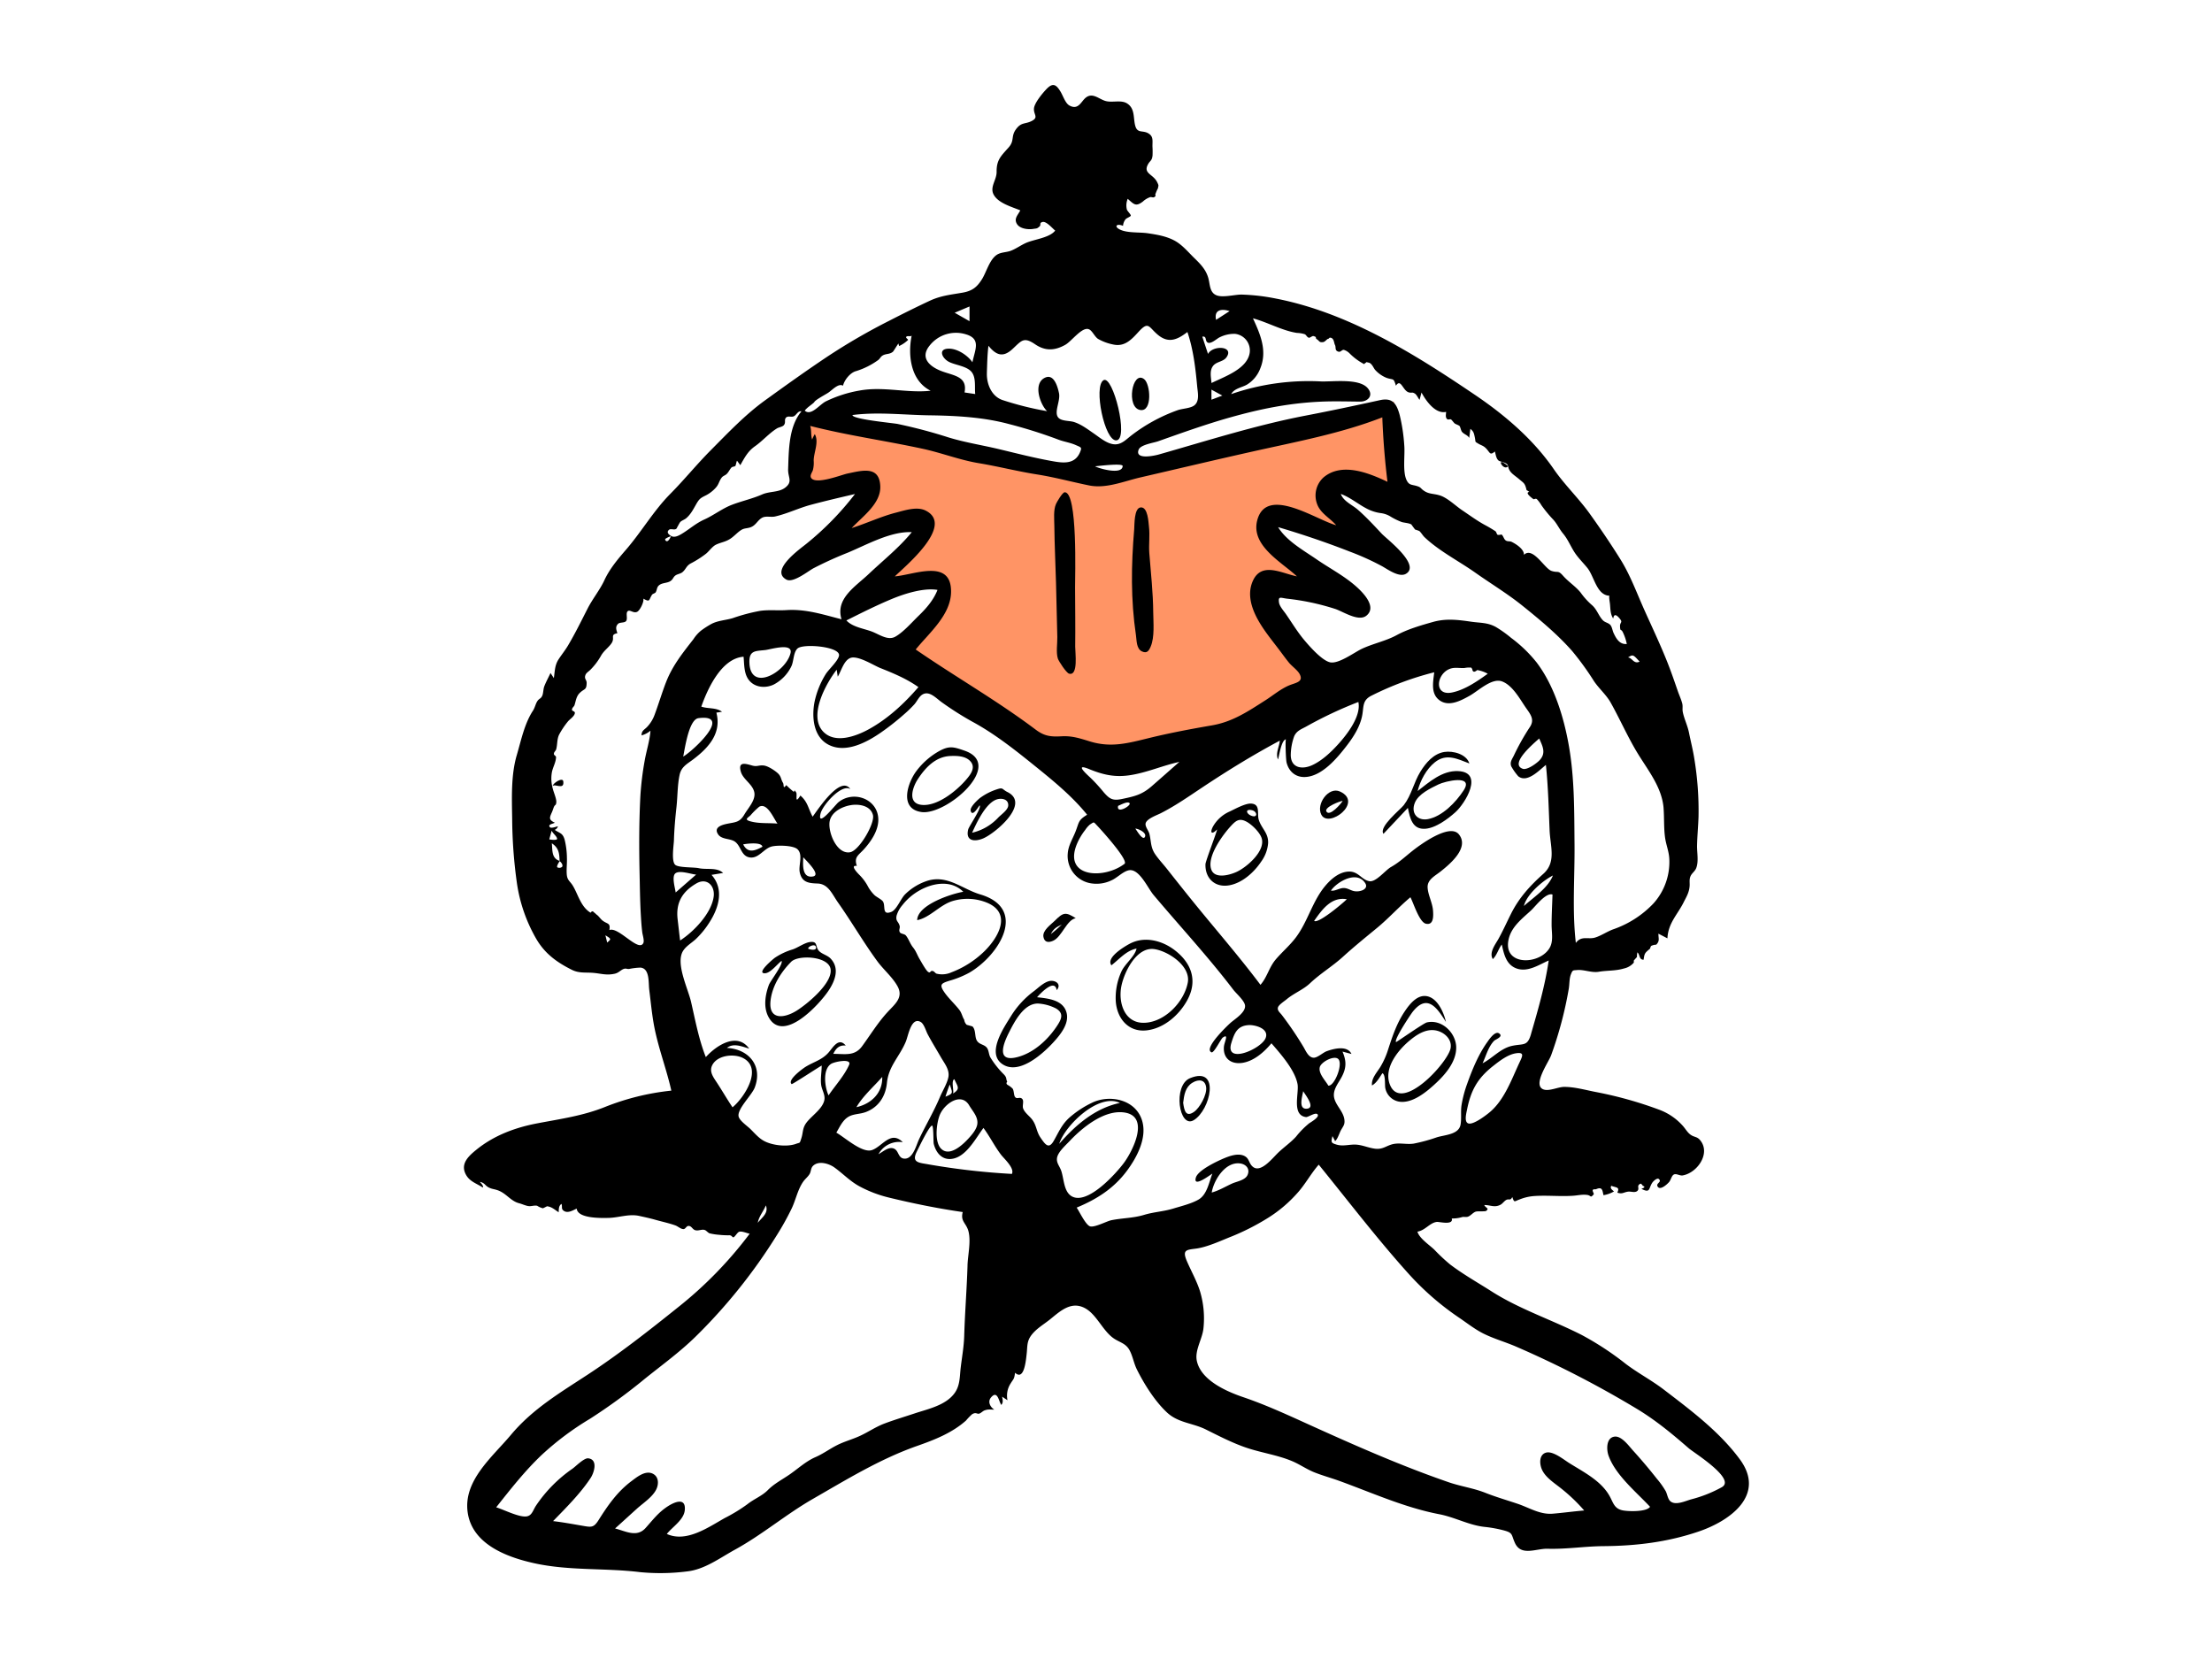 <svg xmlns="http://www.w3.org/2000/svg" width="912" height="684" viewBox="0 0 912 684">
    <rect x="0" y="0" width="912" height="684" fill="#808080" stroke="none"/>
    <defs>
        <style>
            .prefix__cls-3{fill-rule:evenodd}
        </style>
    </defs>
    <g id="prefix__react-group-59" transform="translate(-.345 -.244)">
        <g id="prefix__react-group-60" transform="translate(-.007 .244)">
            <path id="prefix__react-rect-62" d="M0 0H912V684H0z" transform="translate(.353)" style="fill:#fff"/>
            <path id="prefix__react-path-63" d="M371.887 193.55L370 224.383c4.045-1.165 29.779-8.737 28.19-1.06-1.14 5.506-8.376 11.463-12.062 15.3q-5.089 5.295-10.468 10.3 9.876-3.78 19.91-7.14c5.06-1.689 10.157-3.339 15.341-4.605 1.924-.471 7.121-2.39 8.939-1.081 4.777 3.438-21.144 28.762-24.7 32.332a165.892 165.892 0 0 1 15.391-6.276c3.775-1.314 15.438-6.336 18.779-2.048 3.576 4.588-5.283 15.125-7.74 18.466a170.155 170.155 0 0 1-11.338 13.77c16.636 14.943 36.186 28.242 56.991 36.508 15.255 6.061 30.24 7.6 46.337 4.278 16.537-3.418 32.4-9.972 47.473-17.465a270.823 270.823 0 0 0 25.915-14.513q-5.147-6.262-10-12.761c-4.62-6.177-10.3-12.926-12.933-20.279-2.578-7.2 7.094-5.792 11.734-5.4a155.454 155.454 0 0 1 20 3.2q-6.983-4.857-13.706-10.083c-5.838-4.531-13.625-9.655-17.446-16.173-3.36-5.732 4.015-4.285 7.425-3.533 8.13 1.791 16.041 4.843 23.8 7.82q8.518 3.27 16.912 6.868-5.2-4.524-10.044-9.453c-4.332-4.4-10.173-9.783-12.115-15.847-3.955-12.351 22.648-3.034 27.191-1.128l-2.516-38.384-105.674 28.125c-3.806 1.013-8.571 3.219-12.541 3.337-3.6.107-7.939-1.512-11.446-2.181L421.854 203.1l-49.967-9.547" transform="translate(-40.212 -20.477)" style="fill-rule:evenodd;fill:#ff9465"/>
            <g id="prefix__react-group-61" transform="translate(191.637 35.058)">
                <path id="prefix__react-path-64" d="M518.643 578.089a53.483 53.483 0 0 1-12.482 4.983c-2.481.663-6.581 2.708-8.761.834-1.047-.9-1.286-2.945-1.9-4.129a34.259 34.259 0 0 0-3.668-5.154c-3.154-4.017-6.436-7.893-9.871-11.673-1.627-1.791-4.6-5.972-7.467-5.7-3.574.343-3.488 5.29-2.592 7.818 2.852 8.046 11.484 15.061 17.123 21.123-1.434 2.206-9.308 1.943-11.494 1.427-3.338-.788-3.676-3.165-5.2-5.884-3.563-6.354-10.792-9.909-16.735-13.645-2.167-1.363-6.771-5.139-9.595-4.189-2.676.9-2.56 4.318-1.708 6.551 1.287 3.373 4.95 5.713 7.658 7.845a71.321 71.321 0 0 1 9.923 9.414c-4.338.354-8.66.965-12.987 1.322-5.233.432-9.594-2.44-14.411-4.067-4.476-1.513-8.936-2.791-13.338-4.534-4.941-1.957-10.118-2.638-15.1-4.355-19.563-6.738-38.731-15.212-57.583-23.754-8.983-4.071-17.781-8.144-27.141-11.329-6.821-2.322-17.54-6.95-19.171-15.075-.861-4.293 2.276-8.91 2.738-13.2a38.741 38.741 0 0 0-1.422-15.44c-1.355-4.265-3.6-8.215-5.37-12.31-2.061-4.773-.216-4.7 3.789-5.238 4.793-.65 10.387-3.348 14.893-5.106a97.573 97.573 0 0 0 15.089-7.765 55.154 55.154 0 0 0 11.464-9.707c3.482-3.748 5.736-8.188 9.1-12.027 12.424 15.279 24.233 30.791 37.434 45.41a113.626 113.626 0 0 0 20.684 17.853c3.206 2.192 6.387 4.694 9.88 6.426 4.368 2.168 9.251 3.513 13.741 5.492a419.976 419.976 0 0 1 49.7 25.664c7.77 4.734 14.29 10.162 21.131 16.1 2.13 1.849 19.573 12.624 13.649 16.014M316.7 452.915c-2.782 1.261-5.434 2.9-8.4 3.706.841-5.119 5.619-12.842 11.744-11.992 2.341.324 4.106 2.142 3.077 4.647-.935 2.277-4.438 2.743-6.419 3.639M123.067 314.057c-3.154 1.741-6.093 2.756-7.942-.982 1.37-.275 7.592-1.1 7.942.982m-5.251-10.566c-2.437-.739-.488-1.516.351-2.408a30.043 30.043 0 0 1 3.573-3.531c3.343-1.771 5.927 4.818 7.525 6.957-3.784-.336-7.765.1-11.45-1.018m26.059 22.815c-4.619.783-4.107-5-3.969-7.925.975 1.189 7.571 7.315 3.969 7.925m15.309-9.983c-5.632.95-9.353-8.78-8.344-13.036.888-3.749 5.253-5.843 8.728-6.4 3.368-.536 8.057.2 9.057 4.079.884 3.433-5.687 14.719-9.441 15.353M292.5 463.212c-4.047 1.244-8.013 1.4-12.081 2.621-4.616 1.386-8.887 1.263-13.512 2.205-1.882.382-6.957 3.124-8.792 2.512-1.818-.607-4.449-6.248-5.494-7.716 8.183-3.4 15.163-7.793 20.556-14.959 4.289-5.7 8.888-14.237 6.19-21.593-3.043-8.293-13.532-10.093-20.525-6.629a40.336 40.336 0 0 0-9.315 6.171c-3.119 2.854-4.345 5.97-6.366 9.489-2.044 3.561-3.477 1.58-5.519-1.443-1.745-2.584-1.517-5.193-3.7-7.743-1.112-1.3-2.835-2.556-3.415-4.236-.368-1.065.407-2.954-.291-3.793-.982-1.178-2.176.207-3-.846-.6-.764-.4-2.506-1.019-3.462a8.576 8.576 0 0 0-1.788-1.393q-1.2-.592-.438-1.481c-.635-1.175-.023-1.572-1.383-3a36.682 36.682 0 0 1-5.561-7c-.69-1.2-.621-2.99-1.478-4.032-1.175-1.431-3.134-1.216-4.144-2.987-.9-1.578-.3-4.339-1.783-5.771q-1.174-.335-2.35-.66a3.386 3.386 0 0 1-1.031-2.085c-.825-1.27-.988-2.761-2.03-4.1-1.993-2.565-4.673-4.935-6.433-7.64-1.85-2.843-.869-3.322 2.345-4.339a38.963 38.963 0 0 0 8.232-3.335c12.422-7.229 24.2-26.406 4.482-32.264-7.317-2.174-13.328-8.02-21.442-5.722a23.316 23.316 0 0 0-9.477 5.634c-1.813 1.74-3.492 6.394-5.718 7.286-4 1.6-2.31-2.4-3.446-4.241-.542-.878-2.726-1.89-3.535-2.689a15.674 15.674 0 0 1-2.527-3.278 19.941 19.941 0 0 0-3.737-5.1c-.665-.661-3.987-4.077-.991-3.631-1.213-3.7.557-4.253 3-6.955 2.874-3.172 5.841-7.58 5.858-12.026.033-8.534-10.08-12.358-16.431-7.292-1.292 1.031-8.936 10.982-7.372 4.636.843-3.422 8.651-12.357 12.271-10.045-4.057-5.912-13.375 8.443-15.55 11.38-1.852-3.41-1.983-6.077-5.048-8.717-2.494 4-1.177-.371-1.727-1.261-1.188-1.919-.536.276-1.18-.406a30.44 30.44 0 0 1-2.919-2.644c-1.462 1.984-.878-.151-1.326-.892-1.048-1.733-.642-2.737-2.438-4.244-1.307-1.1-3.881-2.8-5.639-2.953-2.028-.18-2.59.6-4.655.022-2.628-.731-5.936-1.853-4.664 2.543.924 3.195 4.679 5.01 5.5 8.274.828 3.285-2.42 6.6-4 9.29-2.024 3.456-3.679 3.173-7.346 3.952-2.343.5-5.471 1.564-3.461 4.406 1.435 2.031 4.8 1.6 6.693 2.807 2.656 1.687 2.619 5.846 6.01 6.569 3.734.8 5.874-3.361 9.023-4.365 2.239-.714 9.175-.634 10.937 1.047 2.4 2.291.327 6.667.931 9.513.9 4.22 3.754 4.477 7.364 4.613 4.445.166 6.008 4.434 8.4 7.819 5.6 7.93 10.466 16.383 16.2 24.207 2.539 3.464 6.253 6.546 8.332 10.306 2.567 4.643-1 7.321-4.072 10.654-4.019 4.355-7.019 9.311-10.5 14.071-3.1 4.23-6.947 3.177-11.9 3.177 1.1-2.274 2.43-3.692 5.144-3.416-2.838-3.465-5.107.5-6.948 2.694-2.663 3.175-6.134 3.941-9.555 6.029-1.211.738-7.8 5.526-5.8 7.161.228.185 11.139-6.992 12.382-7.651 0 2.65-.579 5.4-.208 8.038.272 1.932 1.631 3.948 1.341 5.957-.549 3.792-5.449 6.779-7.553 9.734-1.584 2.224-1.2 3.978-2.007 6.365-.735 2.178-.349 1.519-2.181 2.192-3.73 1.37-10.007.631-13.384-1.317-2.1-1.209-3.7-3.12-5.407-4.8-1.283-1.27-4.509-3.438-4.865-5.215-.612-3.059 5.461-8.742 6.663-11.9 3.394-8.9-2.427-15.825-11.484-16.331 2.791-2.154 6.252-.531 9.194.291-5.03-6.97-13.621-1.235-17.888 3.5-2.915-7.369-4.321-15.143-6.1-22.829-1.213-5.232-5.831-14.573-3.772-19.961 1-2.6 3.807-4.057 5.751-5.863a35.833 35.833 0 0 0 5.716-7.047c3.806-5.985 6-13.539.764-19.436l4.777-.785c-2.59-2.433-6.675-1.248-10.035-1.969-2.132-.458-8.268-.161-9.691-1.368-1.712-1.451-.615-8.127-.553-10.1.141-4.617.527-9.057 1.037-13.646.483-4.336.386-9.02 1.282-13.28.727-3.457 3.051-4.51 5.734-6.547 6.41-4.871 11.634-10.8 9.445-19.189l2.327-.37c-2.508-1.814-5.754-1.154-8.543-2.113 2.562-7.211 8.228-19.887 17.428-20.569.317 3.223.1 7.057 2.275 9.726 2.476 3.037 6.822 3.344 10.176 1.737a16.63 16.63 0 0 0 7.3-7.608c.949-2.068.777-5.566 2.443-7.205 2.234-2.2 17.637-.873 17.165 2.839-.278 2.182-4.4 5.85-5.548 7.784a35.528 35.528 0 0 0-4.567 11.433c-1.174 6.173-.494 14.322 5.774 17.567 7.129 3.692 15.818-1 21.665-5.057a102.651 102.651 0 0 0 9.253-7.265 49.518 49.518 0 0 0 4.509-4.35c1.016-1.153 1.829-3.012 3.08-3.875 2.956-2.04 5.854 1.421 8.356 3.169a129.648 129.648 0 0 0 12.5 7.92c8.876 4.808 16.992 11.177 24.839 17.5 7.894 6.362 16.033 12.905 22.427 20.83-3.873 2.382-3.182 3-4.905 7.251-1.223 3.016-2.907 5.583-3.1 8.934a11.431 11.431 0 0 0 9.011 11.991 14.194 14.194 0 0 0 9.073-1.146c2.268-1 4.53-3.466 6.9-4.078 4.406-1.137 7.933 7.188 10.4 10.12 10.97 13.023 22.566 25.531 32.9 39.086 1.144 1.5 4.542 4.434 4.818 6.422.4 2.855-4.094 5.574-5.956 7.211-.978.859-11.35 10.615-7.867 12.165.992.442 3.9-5.544 4.625-6.056 2.72-1.916.663 1.84.5 3.739-.405 4.72 2.837 7.292 7.394 6.694 4.864-.638 9.193-4.478 12.2-8.1 3.771 4.368 9.667 10.971 10.757 16.807.7 3.728-2.529 12.852 3.493 13.612.919.116 4.245-2.352 4.865-.951.517 1.17-3.078 3.169-3.6 3.556a35.331 35.331 0 0 0-5.343 5.43c-2.1 2.352-4.97 4.333-7.333 6.587-2.49 2.374-7.413 8.822-10.7 5.707-1.651-1.565-1.217-3.612-3.861-4.531-2.408-.836-5.459.224-7.7 1.152-2.519 1.044-10.817 4.855-11.737 7.994-1.27 4.327 5.588-.875 6.807-1.636-1.39 3.53-2.159 8.64-5.7 10.7-2.942 1.711-7.174 2.717-10.4 3.709m-47.033-26.7c2.355-7.568 16.241-21.063 25.018-16.842-10.229 2.143-18.346 9.144-25.018 16.842m5.193 21.673c-3.423-1.907-3.238-7.448-4.433-10.689-.686-1.86-2.057-3.219-1.654-5.282.472-2.419 3.558-5.109 5.2-6.854 5.17-5.493 14.268-13 22.589-11.739 10.592 1.6 3.411 15.823-.2 20.719-3.074 4.175-14.918 17.518-21.507 13.846m-24.709-9.256a292.978 292.978 0 0 1-34.167-3.891c-4.006-.746-7.362-.635-5.07-5.241.757-1.52 5.32-11.046 6.35-10.773.611.162.471 6.71.651 7.46.809 3.371 3.08 6.512 6.909 6.3 6.265-.349 10.3-8.449 13.6-12.8 2.642 3.553 4.555 7.5 7.212 10.994 1.27 1.67 5.69 5.555 4.515 7.951M158.8 403.97c-1.921 4.41-5.786 8.6-8.474 12.6-1.52-3.217-2.589-10.6 1.016-12.98 1.364-.9 8.673-2.406 7.458.382m39.723 13.128c.528-1.7 1.114-3.382 1.768-5.035 1.121 3.527 1.694 3.632-1.768 5.035m9.8 3.612c1.39 2.356 3.708 4.674 3.344 7.633-.276 2.242-2.3 4.54-3.75 6.1-2.4 2.585-7.7 7.547-11.173 4.114-2.9-2.868-1.89-10.752-.541-13.978 1.926-4.61 8.806-9.487 12.121-3.873m-6.8-4.829c.8-.317-.877-5.46.677-5.973 1.355 3.09 2.632 3.926-.677 5.973m-21.887-69.221c-.516-1.9-1.7-1.818-1.273-4.164a11.809 11.809 0 0 1 2.427-4.4 23.217 23.217 0 0 1 6.914-5.948c5.559-3.2 13.192-4.528 18.169.481-4.653.734-18.916 5.327-19.006 11.691 5.174-1 9.242-6.194 14.432-7.831a21.26 21.26 0 0 1 13.116.17c11.6 3.885 6.776 13.91.23 20.421A39.656 39.656 0 0 1 201 365.826a9.412 9.412 0 0 1-6.121.56c-.434-.087-.941-.892-1.461-1.064-1.293-.429-.918 1.023-1.983.37-.929-.568-2.912-4.236-3.544-5.286-1.006-1.671-1.475-3.3-2.71-4.822s-1.838-3.573-2.982-4.954c-.549-.665-2.054-.638-2.458-1.287-.606-.974.166-1.684-.106-2.681m-17.813 74.763c2.636-4.58 7.146-8.469 10.635-12.472.215 6.58-4.5 11.085-10.635 12.472m3.562 2.116c5.444-1.915 8.444-6.5 9-12.055.7-7.039 5.124-10.732 7.785-17.056 1.02-2.423 2.209-10.4 6.164-8.115 1.357.783 2.161 3.727 2.868 5.057 1.71 3.218 3.655 6.337 5.469 9.5 1.477 2.573 3.691 5.159 3.039 8.257-.568 2.7-2.4 5.577-3.468 8.123-2.529 6.014-5.85 11.553-8.626 17.435-1.12 2.373-2.445 7.991-5.864 7.962-2.706-.023-2.4-2.982-4.185-4-2.249-1.28-4.806 1.156-6.654 2.166a9.688 9.688 0 0 1 10.027-4.95c-5.006-4.985-8.388 1.741-12.684 3.239-4.07 1.42-11.292-5.275-14.719-7.172 1.311-2.22 2.5-4.936 4.751-6.4 2.139-1.387 4.764-1.174 7.1-2M121.128 469.1c.6-2.87 2.28-4.567 3.349-7.174 1.238 3.16-1.661 5.025-3.349 7.174m86.494 17.614c-.292 9.666-1.082 19.307-1.367 28.976-.131 4.459-.921 8.712-1.445 13.119-.443 3.727-.217 7.388-2.564 10.572-3.7 5.02-10.891 6.463-16.474 8.323-4.1 1.365-8.247 2.6-12.3 4.122-3.643 1.365-6.58 3.434-10.044 5.056-3.1 1.452-6.444 2.313-9.529 3.86-3.19 1.6-5.712 3.55-8.99 4.975-3.923 1.705-7.156 4.74-10.645 7.148-3.072 2.12-6.321 3.758-8.964 6.424-2.478 2.5-5.614 3.6-8.422 5.821a67.459 67.459 0 0 1-9.357 5.72c-6.719 3.776-15.785 10.225-23.871 6.557 2.313-2.954 7.046-5.793 7.406-9.863.468-5.3-4.146-3.35-6.818-1.657-4.047 2.564-6.286 5.659-9.367 9.077-3.6 3.995-8.152 1.307-12.559.183 3.013-2.713 6-5.451 9.011-8.169 2.54-2.293 6.425-4.774 7.972-7.945 1.105-2.268 1.051-5.377-1.616-6.554-2.984-1.316-6.358 1.46-8.568 3.113-5.867 4.39-9.731 9.956-13.583 16.065-2.049 3.248-2.993 3-6.763 2.35-3.995-.688-7.99-1.422-12.018-1.9 5.336-5.48 11.3-11.416 15.513-17.828 1.365-2.078 3.146-7.553-1.013-8.057-1.714-.207-5.126 3.3-6.449 4.242a57.612 57.612 0 0 0-15.163 15.369c-1.264 1.99-1.661 4.2-4.109 4.369-3.2.217-9.148-2.838-12.235-3.782 5.9-7.439 11.761-14.931 18.655-21.491a118.778 118.778 0 0 1 20.061-15.03 235.99 235.99 0 0 0 22.625-16.516c6.978-5.6 14.267-10.891 20.69-17.149a225.369 225.369 0 0 0 33.72-42.076 111.986 111.986 0 0 0 6.1-10.991c1.692-3.554 2.472-7.8 4.756-11.037.789-1.117 1.9-1.947 2.6-3.112.664-1.1.439-2.424 1.45-3.4 2.34-2.246 6.6-.892 8.787.683 3.517 2.531 6.362 5.6 10.227 7.724a50.774 50.774 0 0 0 12.4 4.728c10.061 2.446 20.036 4.453 30.286 5.94-1.055 3.912 1.535 4.528 2.393 8.047 1.042 4.271-.293 9.642-.424 13.992m-96.879-65.228c-2.281-3.389-4.317-6.933-6.559-10.344-1.365-2.078-3.058-4.309-1.891-6.85 1.966-4.284 8.9-5.046 12.664-3.179 8.556 4.246.608 16.385-4.214 20.373M88.1 343.971c-.788-6.625 1.746-11.324 7.738-14.8 4.271-2.476 7.711.908 7.127 5.42-.888 6.876-8.234 14.523-13.841 18.11-.367-2.907-.677-5.822-1.025-8.733m-.913-18.954c1.768-1.4 6.5.387 8.55.509l-8.451 7.383c-.184-1.689-1.73-6.6-.1-7.893m9.505-63.975c14.254-1.853-2.155 13.444-6.285 15.841.672-3.255 2.323-15.325 6.285-15.841m37.946-26.781c-1.914 7.84-16.794 16.393-16.949 3.55-.057-4.785 2.63-4.4 6.554-4.857 2.238-.261 11.489-3.175 10.4 1.307M83.24 246.4c-1.671 4.384-3.01 8.882-4.647 13.271a14.394 14.394 0 0 1-2.93 4.819c-1.131 1.287-2.477 1.613-2.432 3.648a9.587 9.587 0 0 0 3.671-1.932c-.278 4.035-1.7 8.377-2.394 12.4a124.254 124.254 0 0 0-1.771 14.538c-.554 10.634-.559 21.231-.326 31.871.119 5.422.173 10.847.466 16.263.146 2.694.311 5.4.644 8.078.135 1.081.92 3.383.435 4.4-1.9 3.977-10.337-6.948-14-5.344.527-3.027-.689-2.365-2.718-3.853-.983-.722-1.622-1.949-2.648-2.592a6.431 6.431 0 0 0-1.024-.893q-.636-.867-1.341.184c-4.126-2.467-5.192-7.723-7.407-11.26-1.139-1.818-2.24-2.1-2.434-4.615-.168-2.191.161-4.423.072-6.623a32.851 32.851 0 0 0-.942-7.62c-.808-2.79-1.92-2.562-4.084-4.049a2.271 2.271 0 0 0 1.32-1.47c-.691.123-2.792.98-3.314.364-1.026-1.21 1.4-1.371 2.032-1.853-2.716-1.206-2.131-2.2-1.151-4.407.278-.625.542-1.56.778-2.087.516-1.152.812-.422.982-1.853.162-1.364-1.048-4.048-1.4-5.5a14.961 14.961 0 0 1-.391-7.087c.435-2.057 1.6-3.92 1.686-6.035.023-.594-.882-.791-.894-1.364-.018-.838.764-1.207.968-1.981.519-1.982.285-4.078 1.174-5.96a34.06 34.06 0 0 1 3.558-5.35c.792-1.022 2.736-2.173 2.949-3.522.141-.894-1.25-.791-1.188-1.464.084-.911.849-1.207 1.059-1.884.578-1.859.724-3.646 2.218-5.07 1.883-1.793 2.7-1.042 2.778-4 .038-1.443-1.116-1.665-.5-3.329.336-.9 1.327-1.437 1.961-2.077a26.4 26.4 0 0 0 4.492-5.932c1.186-2.073 3.076-3.279 4.291-5.069 1.582-2.333-.783-3.49 2.427-4.149-.456-1.449-.941-2.619.259-3.846.757-.773 2.678-.3 3.349-1.195.768-1.027-.367-3.461.79-4.128.941-.541 2.351 1.128 3.83.3 1.127-.63 2.829-4.108 2.467-5.386 2.914 1.639 2.188.51 3.583-1.593.313-.471 1.261-.576 1.53-1.052.539-.951.416-1.921 1.191-2.694 1.293-1.287 3.408-.957 4.83-1.877 1.175-.76 1.113-1.578 2.051-2.3.8-.612 2.118-.73 2.9-1.364 1.526-1.243 1.541-2.556 3.45-3.626a40.924 40.924 0 0 0 6.32-4.026c1.341-1.095 2.614-3.036 4.182-3.759 2.169-1 3.859-1.07 5.982-2.5 1.534-1.031 2.984-2.732 4.49-3.6 1.136-.654 1.932-.513 3.364-.919 2.577-.731 3.2-3.159 5.306-4.147 1.443-.679 3.544-.057 5.128-.414 4.931-1.107 9.8-3.495 14.75-4.817 6.04-1.614 12.122-3.027 18.209-4.453a120.847 120.847 0 0 1-19.941 20.441c-2.371 1.977-15.366 10.986-8.362 14.834 2.812 1.544 8.92-3.444 11.19-4.663a154.6 154.6 0 0 1 14.094-6.407c7.742-3.211 17.825-8.923 26.428-8.463-5.238 6.425-11.775 11.584-17.765 17.26-5.505 5.217-13.8 10.109-11.2 18.647-7.733-1.967-14.678-4.292-22.717-3.777-3.6.231-7.2-.2-10.789.3a74.618 74.618 0 0 0-11.314 3c-2.964.9-6.238.976-8.965 2.481a36.715 36.715 0 0 0-4.131 2.67 15.186 15.186 0 0 0-3.176 3.588c-4.421 5.661-8.7 10.969-11.327 17.866m-24.194 107.16c-.242-.98-.461-1.874-.738-2.993 2.461 1.515 2.461 1.515.738 2.993m-18.6-31.207a1.775 1.775 0 0 1-1.948.192c-.461-.45.751-2.2.945-2.575.48.369 1.585 1.576 1 2.383m-5.269-11.358q.489-1.8.978-3.589c.4 1.109 2.2 2.335 2.243 3.392.025.7-2.865.352-3.222.2m1.046 1.641c2.824 1.859 3.119 4.052 3.2 7.261-3.379-1.119-2.894-4.39-3.2-7.261m49.111-126.62c-.285.772-1.495 3.175-2.381 1.494-.283-.538 1.792-1.273 2.381-1.494m-.811-2.62c.7-.629 2.1.154 2.894-.355.553-.357.37-.718.63-.929.052-.043.8-1.565 1.112-1.911.544-.608 1.732-.986 2.393-1.535 1.849-1.533 2.893-3.548 4.057-5.6 1.388-2.448 1.831-2.732 4.07-3.852a13.976 13.976 0 0 0 4-3.032c1.448-1.513 1.341-2.6 2.529-4.249.587-.816 1.432-.917 2.116-1.575.82-.787 1.236-1.889 1.994-2.683.328-.344 1.379-.343 1.577-.637.253-.372.45-1.862.687-2.136l1.358 1.834c1.784-3.138 3.087-5.731 6.07-7.819 3.134-2.193 5.839-5.4 9.078-7.366.727-.441 2.211-.627 2.767-1.277.94-1.1.126-2.079.812-3.014.778-1.06 2.286-.2 3.275-.659 1.252-.578 1.61-2.267 3.223-2.08-5.3 6.272-5.235 16.03-5.516 23.863-.122 3.375 2 5.077-1.135 7.554-2.669 2.107-6.433 1.482-9.589 2.869-3.963 1.741-8.2 2.668-12.246 4.186-4.182 1.569-7.546 4.317-11.571 6.135-3.549 1.6-5.973 3.881-9.22 5.859-1.207.735-3.076 1.8-4.516.924-.9-.551-2.024-1.456-.848-2.518m59.869-52.584c.23-.891 4.755-3.233 5.869-4 1.671-1.149 4.144-3.953 6.008-2.839.646-2.588 3.167-5.468 5.395-6.016a31.094 31.094 0 0 0 9.142-4.578c.71-.54.944-1.33 1.78-1.837 1.455-.883 2.9-.4 4.3-1.6.215-.183 2.154-3.385 2.231-3.355.1.344.19.691.268 1.04a13.435 13.435 0 0 0 3.7-2.506c.208-.236-1.14-.85-.715-1.318.521-.572 1.684.068 2.211-.476-1.638 8.132-.418 18.6 7.832 22.723-9.811 1.061-19.394-1.89-29.327-.078a51.593 51.593 0 0 0-13.912 4.478c-2.65 1.34-6.038 6.14-8.676 3.81 1.047-1.4 2.643-2.263 3.895-3.447m47.607-23.4a13.807 13.807 0 0 1 14.839-4.656c6.562 1.882 3.795 6.467 2.8 11.558-1.894-2.776-6-5.53-9.488-5.613-4.952-.118-3.08 4.008-.106 5.486 2.7 1.343 7.339 1.717 9.275 4.16 1.883 2.377 1.162 6.263 1.465 9.066l-4.393-.653c1.229-6.541-4.18-6.858-9.223-8.7-5.1-1.863-9.346-5.538-5.171-10.645M208.445 91.3v6.071l-6.121-3.489 6.121-2.581m16.4 48.507a198.609 198.609 0 0 1 20.127 6.347c2.379.925 4.984 1.252 7.314 2.3 2.219.994 2.553.89 1.763 2.835-2.211 5.449-7.45 4.508-12.039 3.674-7.184-1.305-14.219-3.114-21.313-4.816-6.934-1.663-14.014-2.753-20.844-4.837a209.876 209.876 0 0 0-21.046-5.574c-2.1-.412-18.745-1.939-18.619-3.678 10.481-1.362 21.272-.02 31.8.121 10.942.147 22.245.754 32.857 3.631M215.6 118.73c.131-3.747.182-7.505.648-11.23 3.118 3.849 5.933 5 9.863 1.393 3.763-3.453 4.6-5.254 9.374-2.007 4.136 2.816 8.049 2.686 12.442.221 2.679-1.5 6.985-7.646 9.8-6.382 1.342.6 2.326 3.033 3.681 3.926a20.431 20.431 0 0 0 6.3 2.331c4.68 1.025 7.469-1.985 10.407-5.2 4.26-4.669 4.135-1.957 8.085 1.28 4.405 3.611 8.089 1.847 12.078-1.235 2.43 7.12 3.339 14.9 4.026 22.361.231 2.52 1.1 6.1-1.167 7.881-1.6 1.257-4.982 1.306-6.9 2a69.426 69.426 0 0 0-19.21 10.516c-2.238 1.757-4.189 3.909-7.247 3.509-2.914-.382-5.747-2.821-8.091-4.432-2.543-1.747-5.117-3.731-8.09-4.7-1.741-.571-4.529-.364-6.053-1.41-2.832-1.944.5-7.044-.2-10.468-.534-2.6-2.03-8.019-5.61-6.495-5.327 2.267-2.227 11.115.7 13.877a128.5 128.5 0 0 1-18.408-4.593c-4.465-1.526-6.58-6.566-6.419-11.136m100.509 18.249c12.3-3.454 23.814-5.784 36.616-6.412 5.667-.279 11.153-.1 16.757-.052 3.226.03 5.685-2.572 3.107-5.565-3.567-4.144-14.447-2.567-19.268-2.753a97.754 97.754 0 0 0-37.009 5.23c1.294-2.384 4.4-2.694 6.534-3.926a13.38 13.38 0 0 0 5.508-6.773c2.905-7.2-.019-13.975-3.059-20.548 5.971 1.606 12.147 5.123 18.148 6.016a11.924 11.924 0 0 1 3.179.525c.683.281.9 1.252 1.746 1.464.409.1 1.392-.822 1.855-.691 1.828.517.382.654 1.538 1.4.917.594.843 1.358 2.526 1.077.746-.123 1.555-1.277 1.948-1.309.5-.041.385-.65 1.151-.472 1.394.324 1.271 2.12 1.735 3 .5.941-.208 2.192 1.3 2.707 1.125.385 1.407-.8 2.363-.717a5.726 5.726 0 0 1 2.3 1.4 24.375 24.375 0 0 0 6.135 4.522c-.218-.22 1.047-.748.744-.873a10.929 10.929 0 0 1 1.105.233c1.283.292 1.96 2.261 2.608 2.979a12.718 12.718 0 0 0 4.715 3.286c2.889 1 2.8-.2 3.855 3.236 2.054-3.229 2.841 2.179 5.388 2.774 1.319.308 1.165-.257 2.364.433.823.473 1.372 1.923 1.992 2.622l.8-3.026c1.834 3.475 5.794 8.986 10.136 7.99 0 .949-.391 2.082.343 2.892.513.566 1.343-.077 1.745.252.35.287 1.187 1.43 1.456 1.618.528.37 1.488.641 1.947 1.011.4.325.6 1.878 1.053 2.44.843 1.055 2.3 1.264 2.99 2.53l.471-3.744c1.368 1.057 1.485 1.878 1.821 3.423.478 2.2-.156 1.686 1.362 2.615 1.492.914 2.27.811 3.638 2.4 1.341 1.554 1.353 2.512 3.288.893.36 1.2.476 2.747 1.436 3.665.726.694 3.731.723 4.018 2.362-5.646-4.764-1.931 2.471 0 .012.408 2.632 2.335 3.483 4.535 5.357 2.052 1.747 2.388 1.62 3.088 4.555a5.053 5.053 0 0 1 1.107.714c-2 .285 1.1 2.519 1.624 2.928.382.3.88-.414 1.515.069a14.8 14.8 0 0 1 1.909 2.564 54.271 54.271 0 0 0 4.474 5.482c1.82 1.8 2.7 4.076 4.452 6.181 1.938 2.337 2.987 5.024 4.607 7.561 1.541 2.413 3.587 4.35 5.372 6.559 2.844 3.516 3.811 11.26 9.114 11.463-.311.321.121 2.721.172 3.164.251 2.179.084 4.277 1.374 6.25.3-2.252 1.473-1.384 2.5-.2 1.7 1.968.207 1.473.3 3.467.109 2.418.384.547 1.3 2.658a20.614 20.614 0 0 1 1.5 4.561c-3 .237-4.367-2.21-5.474-4.581-.463-.992-.623-2.622-1.442-3.4-.872-.825-2.069-.89-2.965-1.811-1.72-1.769-2.465-4.528-4.492-6.249a29.764 29.764 0 0 1-4.69-5.19c-2.094-2.572-4.985-4.378-7.181-6.866s-2.021-1.132-4.785-2.034c-2.939-.961-7.69-10.2-11.392-6.641.146-2.328-3.34-4.517-5.1-5.361-.762-.364-1.648-.034-2.411-.581-.827-.593-.886-1.736-1.72-2.447a4.927 4.927 0 0 1-1.537.18c-.529-.268-.532-1.214-1-1.526-1.29-.862-2.828-1.766-4.2-2.5-3.328-1.785-6.27-3.983-9.481-6.132-2.751-1.841-6.081-5.167-9.261-6.137-2.777-.848-4.524-.416-6.8-2.114-1.239-.924-.875-1.235-2.865-1.81-1.9-.547-2.96-.266-3.964-2.276-1.757-3.517-.648-10.381-.988-14.325a72.691 72.691 0 0 0-1.881-12.545c-1.291-4.81-3-7.325-8.156-6.192-10.223 2.247-20.323 4.385-30.592 6.358-20.464 3.931-40.577 10.346-60.591 16.042-1.524.434-10.029 2.381-8.292-2.016.8-2.029 6.183-2.784 7.985-3.422 9.892-3.5 19.829-7.068 29.941-9.906m-3.438-8.951l-4.483 1.71v-4.156l4.483 2.446m-6.211-21.975c1.3 1.061 3.939-1.493 5.043-2.011a13.392 13.392 0 0 1 6.4-1.461 6.881 6.881 0 0 1 6.017 8.042c-1.205 6.563-10.556 9.667-15.713 12.233-.166-2.326-.918-5.122.713-7.134 1.416-1.747 4.162-1.62 5.469-3.478 3.288-4.67-5.623-5.093-7.615-1.38l-2.357-7.119c1.9-.314 1.063 1.5 2.048 2.308m9.2-12.847l-5.566 3.6c-.92-4.152 2.215-4.7 5.566-3.6m169.055 144.52c-2.43 1.16-3.038-1.61-4.785-1.729 2.064-1.269 2.064-1.269 4.785 1.729m9.882 60.469c.3 3.98.066 8.007.6 11.971.4 3.016 1.625 5.822 1.756 8.873a25.55 25.55 0 0 1-6.526 18.38 41.483 41.483 0 0 1-16.292 10.567c-2.621.876-5.357 2.82-7.9 3.539-2.816.8-5.492-.936-7.815 2.169-1.549-13.318-.417-27.234-.54-40.636-.122-13.431.022-26.866-2.25-40.152-2.023-11.833-6.012-25.142-13.365-34.822a56.14 56.14 0 0 0-10.542-10.165 49.389 49.389 0 0 0-6.266-4.47c-3.449-1.9-6.387-1.638-10.138-2.179-5.369-.775-10.359-1.43-15.748.082-5.016 1.408-10.541 3.011-15.034 5.457-4.476 2.437-9.674 3.441-14.32 5.623-3.161 1.485-9.726 6.445-13.233 5.552-3.395-.865-8.419-6.626-10.587-9.207-2.77-3.3-5.062-7.121-7.519-10.669-.863-1.246-2.622-3.171-2.846-4.771-.39-2.777.723-1.869 3.375-1.559a99.238 99.238 0 0 1 19.773 4.213c3.253 1.068 9.614 5.39 12.867 2.8 4.967-3.954-2.58-10.75-5.345-13.033-4.71-3.89-10.186-6.779-15.207-10.236-5.334-3.674-12.387-7.584-15.82-13.241 10.024 2.959 20.038 6.349 29.77 10.164a107.366 107.366 0 0 1 13.035 5.91c2.349 1.3 7.1 4.829 9.923 3.14 6.149-3.671-7.973-14.331-10.011-16.51-3.166-3.385-6.269-6.738-9.749-9.81-2.348-2.072-6.036-3.529-7.127-6.586 3.9 1.411 7.047 4.174 10.7 6.051a17.308 17.308 0 0 0 5.763 1.851 10.048 10.048 0 0 1 4.29 1.575 28.349 28.349 0 0 0 4.347 2.1c1.1.338 3.033.4 4 1.023q.74 1.056 1.529 2.076.883.26 1.739.6c.856.763 1.363 1.815 2.2 2.6 6.044 5.715 14.127 9.805 20.9 14.593 6.41 4.529 13.213 8.627 19.369 13.571 7.085 5.69 14.438 11.805 20.464 18.628a116.807 116.807 0 0 1 9.066 12.491c2.071 3.087 5.084 5.648 6.874 8.832 3.9 6.94 7.144 14.443 11.346 21.271 4.282 6.958 9.861 13.872 10.5 22.341m-57.591 40.27c1.167-4.816 7.754-10.441 11.963-12.565-2.121 5.248-7.773 8.827-11.963 12.565m10.861 16.8c-3.59 7.449-19.377 8.3-17.235-2.722 1.049-5.4 5.5-8.715 9.327-12.25 1.768-1.633 6.1-7.476 8.833-6.535-.129 4.2-.376 8.42-.367 12.621.006 2.8.712 6.249-.559 8.886m-4.563-85.854c1.457 3.271 2.908 6 .205 8.923-1.219 1.321-5.193 4.211-6.99 3.569-5.771-2.058 5.231-11.02 6.785-12.491m-34.9-29.108c1.39-.076 2.74.131 4.113.046a10.275 10.275 0 0 1 2.78-.155l.4.584q.26 1.958 2.056.426a13.554 13.554 0 0 1 4.34 1.517c-4.3 3.1-9.526 6.7-14.794 7.741-8.326 1.643-6.026-9.766 1.1-10.159m-127.645 69.678c-.863 1.737-3.347-2.6-3.961-3.411 1.146 0 4.834 1.659 3.961 3.411m66.9-45.719a168.462 168.462 0 0 1 21.1-9.9c1.222 5.886-4.737 13.485-8.406 17.513-2.967 3.258-6.545 6.636-10.569 8.51-4.35 2.027-9.1 1.137-8.893-4.551a23.649 23.649 0 0 1 1.4-7.322c1.091-2.449 3.153-2.958 5.372-4.251m-87.45-107.07c.963-.057 11.422-1.409 11.366-.107-.165 3.912-10.317.84-11.366.107m-73.962 75.527c5.524-6.816 14.443-14.174 14.573-23.7.193-14.018-15.365-7.024-23.186-6.441 4.136-4.063 24.919-21.111 12.626-27.166-3.534-1.74-8.555-.04-12.1.872-6.291 1.618-12.14 4.42-18.32 6.37 4.416-4.7 12.046-10.043 11.8-17.163-.305-8.666-7.419-6.571-13.57-5.3-2.364.489-12.923 4.69-14.906 1.838-.727-1.045.449-2.372.7-3.3a12.062 12.062 0 0 0 .318-3.9c.031-3.392 2.284-7.747.446-10.9a15.315 15.315 0 0 0-1.079 2.238c-.606-1.836-.2-3.783-.805-5.619 15.356 3.927 30.978 6.077 46.431 9.429 7.822 1.7 15.185 4.619 23.115 5.935 8 1.325 15.856 3.355 23.868 4.619 7.311 1.153 14.314 3.073 21.553 4.546 7.057 1.436 14.295-1.711 21.182-3.3 15.427-3.568 30.849-7.223 46.3-10.685 17.826-4 36.37-7.414 53.433-14.079q.5 13.326 2.127 26.573c-7.536-3.562-18.719-8.208-26.337-1.833a10.049 10.049 0 0 0-2.783 10.7c1.311 4.076 5.329 5.97 7.98 9.038-8.068-2.068-28.88-16.65-32.585-1.911-2.616 10.41 10.146 17.135 16.387 22.994-6.2-1.213-14.5-6.168-18.136 1.8-3.145 6.884.643 14.374 4.523 20.052 2.1 3.076 4.467 5.972 6.7 8.952 1.182 1.576 2.336 3.175 3.578 4.705s3.6 3.142 4.468 4.793c1.758 3.331-1.789 3.535-4.547 4.738-3.444 1.5-6.4 4.025-9.55 6.036-7.212 4.6-13.514 8.881-22.037 10.353-8.774 1.514-17.222 3.1-25.88 5.209-8.631 2.106-15.677 4.13-24.5 1.408-4.022-1.241-7.3-2.344-11.565-2.111-4.481.245-7.1.013-10.786-2.763-15.855-11.941-33.065-21.74-49.429-33.013m-28.584-11.988c6.128-3.074 12.3-6.164 18.626-8.806 5.239-2.188 13.2-4.736 18.931-3.777-1.617 4.153-4.567 7.561-7.732 10.619-2.8 2.7-6.3 6.787-9.682 8.674-3.076 1.714-6.654-1-9.686-2.138-3.333-1.249-7.919-1.831-10.457-4.573m1.54 15.511c3.053-1.269 9.616 2.989 12.394 4.1 5.458 2.177 10.946 4.45 15.756 7.883-5.873 6.788-12.525 12.993-20.429 17.353-5.2 2.869-13.965 6.159-18.87.95-6.163-6.545 1.246-19.881 5.609-25.49l.435 2.878c1.392-2.229 2.454-6.569 5.106-7.671m112.1 58.095c-3.809.8-5.1.078-7.619-2.844a69.859 69.859 0 0 0-5.288-5.8c-1.957-1.812-6.788-6.181-.632-3.665 5.61 2.292 10.417 3.439 16.59 2.541 7.058-1.026 13.638-4.011 20.6-5.521-3.815 3.338-7.6 6.71-11.425 10.039-4.038 3.517-7.093 4.171-12.224 5.252m.871 26.848c-8.348 6.283-25.156 5.6-19.5-8.22a25.188 25.188 0 0 1 3.453-5.864 10.62 10.62 0 0 1 1.95-2.236c1.846-1.12 1.335-1.255 3.11.612 1.532 1.611 13.5 14.772 10.986 15.708m-2.475-24.02c.764-.248 3.987-2.116 4.721-1.083s-5.574 4.667-4.721 1.083m60.777 95.818c-1.877 4.491-16.9 10.994-14.1 1.94 1.239-4.011 2.408-7.047 7.085-7.352 2.7-.175 8.669 1.457 7.016 5.412m26.948-60.867c2.473-3.6 10.64-8.471 14.127-3.1 1.68 2.587-2.4 3.912-4.863 3.247-1.324-.358-2.406-1.15-3.846-1.209-1.85-.076-3.659 1.375-5.419 1.061m6.555 3.557c-1.682 1.7-11.824 10.237-13.467 8.921 3.312-4.735 7.115-10.023 13.467-8.921m-16.565 86.365c-3.522.2-1.763-5.108-1.423-7.23.852 1.478 5.336 7.009 1.423 7.23m8.949-9.513c-1.139-2.028-4.209-5.045-3.515-7.654.531-1.994 5.323-4.676 7.329-3.532 2.665 1.521-1.2 11.522-3.814 11.185m83.57-21.259c-1.507 5.191-3.068 3.851-7.792 4.857-4.74 1.009-8.016 5.033-12.188 7.191 1.449-3.064 2.348-6.8 4.775-9.284.561-.574 4-1.708 2.041-3.038-1.713-1.163-4.176 2.61-4.911 3.638-3.614 5.06-6.142 11.239-8.229 17.062a49.245 49.245 0 0 0-2.334 8.775c-.433 2.676.034 5.476-.407 8.082-.711 4.2-6.412 4.219-9.841 5.3a68.222 68.222 0 0 1-9.416 2.569c-2.793.458-5.692-.376-8.4.174-2.931.6-4.248 2.335-7.58 1.941-2.716-.32-5.258-1.569-8.011-1.694-2.577-.116-5.147.775-7.708.05-2.585-.733-2.46-1.016-1.872-3.556l1.1 2.055c1.03-.808 1.743-3.271 2.374-4.427.979-1.791 1.777-2.411 1.414-4.642-.535-3.3-3.506-5.64-4.18-8.774-.7-3.271 1.715-5.945 3.144-8.675 1.954-3.737 1.928-6.509.291-10.374l3.7.979c-1.693-3.674-7.433-2.185-10.311-1.1-1.447.546-3.739 2.7-5.3 2.642-2.139-.075-3.254-2.887-4.173-4.436a142.473 142.473 0 0 0-8.843-13.065c-.865-1.144-2-1.879-1.7-3.184.255-1.106 2.735-2.675 3.54-3.357 3.018-2.552 6.859-3.966 9.694-6.652 4.284-4.059 9.225-6.967 13.6-10.946 4.564-4.145 9.265-7.952 14.021-11.869 4.816-3.967 8.989-8.642 13.77-12.65 1.239 2.245 3.639 10.284 6.384 10.907 3.2.724 3.105-3.062 2.946-5.341-.227-3.247-2.03-6.4-2.231-9.5-.216-3.315 2.974-4.8 5.381-6.714 3.718-2.962 11.947-9.709 7.524-15.262-3.81-4.783-16.2 4.388-19.616 7.145-2.9 2.343-5.145 4.463-8.413 6.311-2.3 1.3-6.153 6.295-8.877 5.834-3.24-.548-4.506-4.087-8.469-3.97-3.873.113-7.164 2.9-9.565 5.7-5.43 6.331-7.3 14.8-12.244 21.4-2.44 3.254-5.6 5.94-8.25 9.019-2.906 3.379-3.523 7.272-6.389 10.579-8.2-10.924-17.134-21.268-25.781-31.833-4.319-5.276-8.547-10.615-12.773-15.965-1.584-2.005-3.37-3.887-4.82-5.993-1.986-2.884-1.629-5.2-2.409-8.418-.345-1.426-1.964-3.134-1.531-4.5.583-1.831 4.677-3.269 6.153-4.017 6.028-3.06 11.5-6.885 17.117-10.623 10.409-6.922 20.939-13.413 32.009-19.325-.191 2.547-1.848 5.187-.735 7.743.518-1.47 1.339-8.02 3.3-8.3-.376.054-.067 8.4.237 9.59.906 3.556 3.535 5.987 7.3 5.963 7.163-.046 13.583-7.838 17.559-13 2.691-3.495 5.277-7.559 6.225-11.933.852-3.927-.085-6.659 4-8.653a126.205 126.205 0 0 1 25.779-9.594c-.4 3.861-1.521 8.613 1.988 11.39 3.873 3.065 8.941.333 12.588-1.694 3.612-2.008 9.182-7.525 13.425-5.922 4.173 1.577 7.077 6.81 9.413 10.285 2.058 3.063 4.3 5.272 1.915 8.686a96.3 96.3 0 0 0-6.552 11.717c-.823 1.6-1.608 2.64-1.026 4.277a23.4 23.4 0 0 0 2.916 4.148c3.717 2.893 8.736-2.609 11.389-4.7.936 8.994 1.145 17.948 1.522 26.97.277 6.608 2.835 13.113-2.588 17.943s-9.946 9.786-13.25 16.324c-1.765 3.493-3.348 7.077-5.257 10.5-1.275 2.285-3.966 5.636-2.319 8.326 1.737-1.649 2.255-4.155 3.7-6.014.867 3.858 1.74 8.138 5.821 9.773 4.7 1.881 9.362-1.374 13.52-3.185-1.491 10.314-4.4 20.336-7.3 30.322m-4.8 11.855c-3.222 6.887-6.133 15.191-12.083 20.262-1.307 1.113-6.858 5.46-8.971 4.732-1.793-.619-.806-4.242-.493-5.795 1.585-7.882 4.328-12.841 10.718-17.868 2.645-2.081 6.041-4.741 9.451-5.255 3.672-.553 2.615 1.277 1.377 3.924m90.89 163.47c-8.355-11.36-20.162-20.19-31.321-28.724-5.054-3.866-10.624-6.765-15.731-10.632a122.274 122.274 0 0 0-18.1-11.884c-12.261-6.248-25.637-10.6-37.208-17.991-5.643-3.6-11.816-7.085-17.121-11.13a77.344 77.344 0 0 1-6.494-6.085c-1.957-1.891-6.158-4.637-6.936-7.4 3.256-.533 5.108-3.692 8.014-4.014.957-.107 6.955 1.48 6.135-1.429a13.272 13.272 0 0 0 4.253-.563c.755-.2 1.65.111 2.414-.159 1.168-.412 1.963-1.6 3.143-2.06.839-.324 3.953.038 4.425-.366 1.289-1.1-.081-1-.85-2.38 2.505-.064 4.226 1.2 6.738-.144.764-.41 1.411-1.355 2.153-1.844 1.314-.869 1.789.478 2.69-1.325.842 2.488.819 1.8 2.85 1.068a19.915 19.915 0 0 1 5.786-1.438c5.5-.435 11.025.232 16.5-.158 2-.144 3.716-.6 5.707-.336 1.753.231 1.224 1.45 2.682-.193.339-.382-.756-1.426-.231-1.975.231-.243.986-.072 1.272-.2 2.561-1.118 2.572.444 3.026 2.479a12.647 12.647 0 0 0 4.339-1.551c-.659-.588-1.762-1.237-1.125-2.312 2.166.821 3.582.442 2.5 2.819 2.18.72 2.587-.219 4.544-.424 1.158-.121 2.774.6 3.738-.327 1.053-1.01-.608-2.106 1.326-2.974a1.913 1.913 0 0 1 .883.913q1.567.474-.564 1.234c3.8 1.972 2.911-.233 4.508-2.565.369-.537 2.022-2.207 2.775-1.4 1.142 1.223-1.189 1.612-.69 2.828.866 2.108 3.889-.594 4.816-1.662.7-.807.988-2.354 1.745-2.957 1.051-.837 2.563.457 3.879.225 6.011-1.054 11.688-9.137 7.16-14.547-1.217-1.454-2.247-1.165-3.7-2.083-1.434-.907-2.238-2.476-3.388-3.772a24.323 24.323 0 0 0-9.515-6.589 161.6 161.6 0 0 0-26.642-7.447c-4.143-.817-8.553-2.066-12.794-2.057-2.5 0-6.262 1.948-8.6 1.017-4.542-1.81 2.126-11.074 3.226-14.067a158.722 158.722 0 0 0 7.27-27.394c.313-1.806.193-4.146.843-5.867.747-1.978.907-1.7 2.505-1.86 2.888-.292 6.045 1.223 9.052.7 3.333-.58 6.935-.31 10.3-1.341a7.378 7.378 0 0 0 4-2.293c.321-.409-.036-.766.167-1.052.063-.091 1.213-1.331 1.25-1.4a9.127 9.127 0 0 1 .167-1.91c1.166.968.591 3 2.556 3.046.351-2.165.354-2.6 1.775-3.819-.108.094 1.07-.908.919-.8a3.033 3.033 0 0 1 .424-1.079 5.1 5.1 0 0 1 2.1-.51c1.535-1.579.9-2.421.9-4.547l3.718 1.931c.3-6.3 4.134-9.746 6.682-14.85 1.086-2.175 2.192-3.875 2.451-6.5.15-1.513-.241-2.848.386-4.275.568-1.294 1.84-1.991 2.371-3.4 1.046-2.774.266-6.315.323-9.2.08-3.995.479-7.977.609-11.97a131.071 131.071 0 0 0-1.7-23.643c-.561-3.706-1.5-7.3-2.236-10.969-.606-3.014-2.057-5.841-2.575-8.645-.216-1.165.118-2.211-.234-3.5-.463-1.694-1.237-3.36-1.812-5.023-1.344-3.886-2.673-7.766-4.184-11.591-2.929-7.414-6.358-14.605-9.616-21.876-3.134-6.992-5.729-14.2-9.788-20.73-4-6.431-8.3-12.754-12.709-18.909-4.59-6.411-10.393-11.919-14.843-18.389-8.357-12.148-20.014-22.158-32.21-30.424C391.948 110.881 364.753 93.85 334.576 88a83.375 83.375 0 0 0-13.789-1.6c-2.876-.071-7.641 1.319-10.364.345-3.05-1.09-2.771-4.515-3.534-7.2-.982-3.454-3.2-5.717-5.711-8.158-2.647-2.57-5.05-5.572-8.351-7.32-3.346-1.77-7.292-2.432-11-2.968-3.31-.479-8.255-.031-11.278-1.474-2.753-1.314-1.394-2.682 1.185-1.557a4.974 4.974 0 0 1 1.071-2.751c.366-.442 2.094-1.061 2.136-1.474.049-.483-1.4-1.857-1.609-2.48a6.978 6.978 0 0 1 .337-4.454c2.6 2.311 3.353 3.335 6.256 1.125a8.444 8.444 0 0 1 3.022-1.815c.385-.128 1.249.267 1.585.045 1.283-.845.1-.646.713-1.644-.154.252.924-2.4.873-1.847.13-1.413.549-.979-.3-2.716-1.671-3.4-5.928-3.536-3.759-7.414.853-1.526 1.6-1.374 1.845-3.586a35.239 35.239 0 0 0-.037-3.762c-.01-2.474.455-4.206-1.863-5.466-2.228-1.212-4.283.118-5.188-2.887-.948-3.153.007-7.2-3.409-9.354-2.5-1.577-6.1-.229-8.858-1s-5.305-3.6-8.11-1.429c-1.993 1.543-3.051 5.337-6.805 3.285-1.695-.925-2.628-4.032-3.7-5.774-1.7-2.777-3.068-3.78-5.688-1.075-1.615 1.668-5.021 5.729-5.229 8.038-.229 2.549 2 3.614-.8 5.122s-4.336.4-6.591 3.446c-2.236 3.021-.505 4.691-3.1 7.581-3.238 3.613-4.962 5.173-4.916 10.041.031 3.339-2.919 6.223-1.2 9.391 1.929 3.55 7.558 5.027 10.971 6.472-1.139 2.105-2.7 3.455-1.373 5.622 1.205 1.963 4.611 2.37 6.722 2.014 1.42-.239 1.471-.024 2.589-1.023.732-.654-.272-1.47 1.236-1.832 1.6-.387 4.168 2.758 5.21 3.545-2.329 3.022-8.725 3.587-12.109 5.119-2.062.935-3.958 2.317-6.058 3.152-1.9.758-4.223.582-5.95 1.754-2.983 2.025-4.224 7.041-6.052 9.991-2.069 3.338-4.076 4.889-8.046 5.582-4.953.864-8.942 1.212-13.562 3.369-5.641 2.634-11.2 5.416-16.742 8.256a252.8 252.8 0 0 0-25.536 14.822c-8.681 5.8-17.126 11.847-25.5 17.9-8.285 5.99-15.241 13.359-22.438 20.6-5.818 5.856-10.923 12.176-16.719 18.03-6.841 6.913-11.873 15.637-18.217 22.97-3.471 4.012-6.791 7.956-8.969 12.682-1.765 3.831-4.834 7.59-6.883 11.609-2.618 5.139-5.1 10.2-8.035 15.164-1.206 2.039-2.64 3.788-3.912 5.734-1.631 2.493-1.535 4.9-1.973 7.773l-1.373-2.1c-.83 1.814-1.834 3.6-2.554 5.455-.459 1.185-.387 2.867-.848 3.9-.578 1.3-1.283 1.128-2 2.212-.771 1.159-1.019 2.716-1.832 3.959-3.512 5.372-4.864 12.189-6.668 18.319-2.421 8.224-2.039 17.677-1.907 26.156a198.721 198.721 0 0 0 1.978 26.78 64.465 64.465 0 0 0 7.911 22.762c3.558 6.132 8.464 9.705 14.748 12.846 2.886 1.442 5.564 1 8.593 1.227 3.318.252 5.581 1.153 9.091.36 1.684-.381 2.481-1.607 3.82-2.016.828-.253 1.274.16 2.069.064a26.969 26.969 0 0 1 4.737-.561c3.838.419 3.194 6.222 3.572 9.184.581 4.565 1.007 9.177 1.791 13.712 1.648 9.539 5.207 18.449 7.31 27.823a102.425 102.425 0 0 0-27.245 6.7c-9.165 3.7-18.432 4.956-28.077 6.8-9.024 1.721-17.7 4.937-24.926 10.763-3.386 2.73-6.9 5.924-4.417 10.419 1.59 2.875 4.455 3.606 6.929 5.277.5-.633-.946-1.973-1.211-2.344 2.08.427 2.016 1.4 3.535 2.242 1.327.738 2.414.712 3.867 1.234 3.548 1.275 5.29 4.454 8.8 5.347 1.1.281 2.546.952 3.674 1.143 1.355.229 2.369-.364 3.743-.113a7.607 7.607 0 0 0 2.4 1.047q.847-.393 1.672-.831c1.973.2 3.192 1.446 4.8 2.466.107-1.285-.047-2.619 1.169-3.458.475 1.25-.292 2.041 1 2.9 1.642 1.09 3.8-.27 5.268-.96.416 4.152 10.03 3.908 13.078 3.849 4.22-.081 8.436-1.756 12.693-.822 2.172.476 4.491.974 6.653 1.592 2.6.744 5.751 1.409 8.314 2.347 1.019.373 2.268 1.569 3.352 1.489.864-.065 1.095-1.338 2.1-1.3 1.137.042 1.52 1.309 2.5 1.69 1.473.57 2.828-.514 4.229.033.5.2 1.186 1.04 1.83 1.315a23.8 23.8 0 0 0 4 .623 33.1 33.1 0 0 0 4.246.188c1.066.077 1.043.794 1.553.84.585.053 1.6-1.959 2.39-2.254 1.145-.43 3.223.594 4.39.773a165.222 165.222 0 0 1-29.701 30.463c-11.923 9.571-24.133 19.129-36.919 27.524-11.609 7.617-22.847 14.217-31.848 24.973-7.589 9.073-19.67 18.78-17.808 31.93S17.664 606.972 29.1 609.48c14.378 3.155 29.179 1.885 43.6 3.659a87.725 87.725 0 0 0 19.168-.292c7.31-.761 13.575-5.532 19.859-8.981 11.3-6.205 20.968-14.507 32.1-20.906 13.94-8.012 27.734-16.5 43.017-21.867 7.11-2.5 14.43-5.345 20.165-10.48a24.111 24.111 0 0 1 2.454-2.547c1.639-1.07 2.079.015 3.03-.309.732-.249 1.441-1.04 2.074-1.277 1.6-.6 2.319-.353 4.115-.353-1.541-.888-2.951-3.179-1.352-5.045 2.739-3.2 3.211 1.912 4.24 3.1.872-1.121.538-2.118.315-3.392l2.212 1.46a9.219 9.219 0 0 1 1.281-6.883c1.2-1.979 1.5-1.7 1.833-4.444 3.74 3.414 4.471-4.873 4.808-7.894.326-2.93 0-5.033 1.931-7.6 2.069-2.751 5.214-4.49 7.84-6.626 4.148-3.377 8.712-7.642 14.448-4.4 4.529 2.557 6.992 8.825 11.241 12.046 2.577 1.954 5.3 2.152 6.94 5.181 1.328 2.449 1.759 5.381 3.013 7.9 3.038 6.1 7.411 13.071 12.4 17.747 4.643 4.352 10.6 4.33 16.038 7.029 5.379 2.673 10.968 5.569 16.663 7.505 6.219 2.116 12.925 3.015 18.98 5.578 3.114 1.319 5.9 3.3 9.041 4.566 3.388 1.361 6.958 2.32 10.392 3.567 13.6 4.942 26.918 11 41.21 13.74 6.339 1.214 12.208 4.515 18.593 5.209a51.519 51.519 0 0 1 7.653 1.361c4.2 1.074 3.314 1.646 4.864 5.152 2.548 5.771 8.771 2.354 13.568 2.5 7.678.232 15.24-1.01 22.906-1.069 13.407-.1 26.316-1.613 39.286-6.015 13.02-4.419 27.844-15.068 17.023-29.782" class="prefix__cls-3"/>
                <path id="prefix__react-path-65" d="M416.321 129.775c.184.184.614.3 0 0" class="prefix__cls-3" transform="translate(-45.255 -14.107)"/>
                <path id="prefix__react-path-66" d="M149.91 404.573c2.912-2.951 15.3-2.355 16.238 2.924 1.044 5.892-10.026 14.792-14.077 17.286-5.214 3.211-11.578 3.813-10.653-4.25.7-6.089 4.347-11.759 8.493-15.961m10.232-6.074c.378 1.632-2.407 1.077-3.173.69-.361-.742 2.8-2.328 3.173-.69m-21.365 10.8c2.471.222 5.3-3.742 7.167-5.093.824 1.274-4.61 8.275-5.208 9.872-1.493 3.991-2.324 9.034-.288 13.015 5.949 11.634 21.172-4.979 24.98-10.782 2.664-4.059 4.508-9.091.746-13.069-1.34-1.417-3.553-1.81-4.8-3.157-1.638-1.771-.349-4.057-3.642-3.67-2.272.267-5 2.317-7.211 3.059a26.756 26.756 0 0 0-7.381 3.477c-.524.373-7.417 6.073-4.364 6.348" class="prefix__cls-3" transform="translate(-15.001 -43.087)"/>
                <path id="prefix__react-path-67" d="M330.926 413.1c-1.553 7.993-9.474 16.193-17.808 16.511-8.3.317-10.987-8.379-9.522-15.31 1.25-5.911 6.358-16.181 13.647-15.049 5.73.888 15.013 7 13.682 13.848m-5.285-13.36c-5.262-4.072-12.533-5.956-18.632-2.725-2 1.059-9.982 5.731-7.553 8.894 3.275-2.538 6.1-6.06 10.359-6.9-.716 3.3-4.8 6.268-6.244 9.481a26.057 26.057 0 0 0-2.329 12.174c.491 7.341 5.408 13.046 13.021 12.036 6.97-.924 13.063-6.266 16.388-12.271 4.439-8.02 1.938-15.309-5.01-20.684" class="prefix__cls-3" transform="translate(-32.502 -42.978)"/>
                <path id="prefix__react-path-68" d="M271.011 433.334c-3.747 5.548-9.46 10.766-16.066 12.48-8.551 2.218-6.149-4.849-3.593-9.921 2.26-4.484 6.136-12.2 12.039-12.156a18.711 18.711 0 0 1 7.491 2.053c3.461 2.112 2.1 4.624.13 7.543m-7.981-12.192c1.345-1.5 7.3-7.919 8.1-2.914 1.71-1.982.361-3.627-1.828-3.836-2.641-.253-5.527 2.688-7.433 4.149a37 37 0 0 0-9.54 10.3c-2.865 4.645-10.171 15.145-3.777 19.754 6.911 4.982 16.971-4.219 21.3-8.965 2.768-3.036 6.433-7.493 5.381-11.945-1.292-5.467-7.652-6.041-12.2-6.541" class="prefix__cls-3" transform="translate(-26.74 -45.043)"/>
                <path id="prefix__react-path-69" d="M229.084 319.995c-3.868 4.413-11.724 10.842-18.2 10.085-5.9-.691-3.6-7.318-1.509-10.525 3.139-4.82 7.344-9.345 13.42-9.609 2.623-.113 6.022-.06 8.054 1.926 2.774 2.713.276 5.793-1.767 8.123m-.411-12.259c-4.53-1.565-6.31-2.162-10.713.327a30.23 30.23 0 0 0-9.1 8.03c-3.631 4.8-7.293 15.6 2.031 16.949 10.227 1.482 34.556-19.506 17.78-25.306" class="prefix__cls-3" transform="translate(-22.284 -33.304)"/>
                <path id="prefix__react-path-70" d="M245.656 337.351a21.3 21.3 0 0 1-10.807 6.294c1.774-3.957 5.734-12.6 10.429-13.808 2.163-.555 4.629.172 4.451 2.637-.128 1.782-2.912 3.69-4.073 4.877m3.788-10.461c-2.436-1.221-1.668-2.055-4.5-1.1a24.114 24.114 0 0 0-6.91 3.572c-1.015.823-4.174 3.741-3.788 5.226.7 2.7 3.057-1.437 3.677-2.232 1.062.865-4.367 8.633-4.69 9.912-1.2 4.761 2.533 5.264 6.2 3.707 4.938-2.1 19.564-14.3 10.018-19.087" class="prefix__cls-3" transform="translate(-25.327 -35.369)"/>
                <path id="prefix__react-path-71" d="M332.509 469.454c.365-3.156.883-6.493 3.779-8.265 2.61-1.6 5.313-1.366 5.7 1.91.359 3.043-2.622 8.447-5.033 10.107-3.358 2.312-4.005-.57-4.445-3.752m4.314 7.182c6.894-4.034 11.24-22.535-1.469-17.349-7.222 2.946-4.566 20.88 1.469 17.349" class="prefix__cls-3" transform="translate(-35.98 -49.826)"/>
                <path id="prefix__react-path-72" d="M271.1 391.765c1.087-2.229 2.331-2.968 4.535-3.943-1.47 1.388-2.972 2.669-4.535 3.943m1.59-5.491c-1.561 1.567-5.14 3.955-4.638 6.647.458 2.456 2.333 2.315 4.035 1.549 3.569-1.6 5.554-8.627 9.287-9.285-4.14-2.624-5.107-2.5-8.683 1.089" class="prefix__cls-3" transform="translate(-29.132 -41.674)"/>
                <path id="prefix__react-path-73" d="M273.778 225.605q.3 11.218.538 22.436c.058 2.629-.569 6.376.219 8.893.348 1.109 3.5 5.916 4.616 6.227 3.911 1.089 2.513-8.715 2.541-11.129.1-8.143-.025-16.3-.057-24.441-.018-4.2 1.167-39.387-4.279-39.216-.938.03-3.249 4.054-3.6 4.86-1.094 2.533-.691 6.289-.666 8.989.074 7.79.478 15.591.685 23.38" class="prefix__cls-3" transform="translate(-29.675 -20.477)"/>
                <path id="prefix__react-path-74" d="M310.663 248.167c.307 2.068.146 5.516 2.473 6.588 2.025.932 2.8-.177 3.559-1.909 1.742-3.986 1.113-10.08 1.081-14.2-.064-8.168-.984-16.3-1.619-24.438-.279-3.57.3-7.156-.146-10.892-.2-1.64-.391-8.235-3.43-7.928-2.748.277-2.5 7.19-2.65 8.971-1.246 14.825-1.462 29.01.732 43.81" class="prefix__cls-3" transform="translate(-33.589 -21.238)"/>
                <path id="prefix__react-path-75" d="M452.431 442.981c-1.165 5.954-20.166 26.689-24.951 15.092-2.838-6.88 3.315-14.37 8.113-18.353 2.97-2.465 6.68-4.884 10.727-4.137 3.436.634 6.851 3.616 6.112 7.4m-9.812-10.68c-1.342.317-12.561 8.195-12.663 8.091-.974-.978 6.1-11.524 6.829-12.447 6-7.6 9.98-1.845 13.731 4.129-.8-3.568-3-8.748-6.669-10.257-4.637-1.9-8.254 2.8-10.485 6.178-3.154 4.778-4.892 9.966-6.644 15.358a33.028 33.028 0 0 1-3.2 7.221c-1.4 2.288-3.84 4.81-3.48 7.7 1.985-1.1 3.04-3.264 4.291-5.044 1.4.565.916 5.015 1.2 6.148a7 7 0 0 0 5.665 5.563c5.605.912 11.656-4.274 15.4-7.8 3.949-3.711 8.2-8.8 8.167-14.511-.036-5.968-5.905-11.812-12.142-10.336" class="prefix__cls-3" transform="translate(-45.655 -45.804)"/>
                <path id="prefix__react-path-76" d="M458.359 324.342c-3.18 4.867-8.761 10.7-14.666 11.833-4.334.83-7.193-2.382-5.452-6.719 1.471-3.665 6.482-5.979 9.766-7.592 2.605-1.28 14.753-4.258 10.352 2.477m-2.34-7.961c-6.515-.246-11.769 4.464-16.627 8.223 1.1-4.318 3.579-9.016 7.073-11.826 4.755-3.825 9.264-1.45 14.27.463-1.235-3.9-6.779-5.3-10.311-4.749-4.466.7-7.677 4.509-9.935 8.2-2.693 4.4-3.615 9.585-6.786 13.711-1.451 1.889-10.44 8.957-8.4 11.846l10.072-10.692c.871 4.213 1.831 9.009 7.209 8.6 4.295-.328 9.193-3.979 12.334-6.769 4.056-3.6 12.038-16.589 1.105-17" class="prefix__cls-3" transform="translate(-46.198 -33.521)"/>
                <path id="prefix__react-path-77" d="M355.847 360.551c-2.76 1.269-8.834 2.994-10.377-.819-2.144-5.3 4.754-14.583 8.036-18.111 2.02-2.171 3.389-3.294 6.205-1.889 2.247 1.122 5.55 4.31 6.412 6.761 1.852 5.261-5.96 12.073-10.276 14.058m6.332-25.431c2.247.507 2.523 3.361-.287 2.264-2.106-.821-2.6-2.914.287-2.264m2.821 4.02c-.839-2.56.868-6.575-3.265-6.76-2.342-.1-6.632 2.276-8.676 3.244a14.688 14.688 0 0 0-6.981 6.272c-1.371 2.671-.392 3.375 1.7 1.158.255.174-4.726 13.021-4.769 14.308-.195 5.883 3.97 9.757 9.818 8.714 5.375-.958 10.22-5.354 13.177-9.791a15.051 15.051 0 0 0 2.838-7.567c.173-4.219-2.64-5.915-3.84-9.579" class="prefix__cls-3" transform="translate(-37.285 -36.13)"/>
                <path id="prefix__react-path-78" d="M396.544 336.33c-2.268-4.368 2.987-11.718 7.692-9.568 9.798 4.477-4.716 15.294-7.692 9.568zm8.8-5.7c-1.051.042-7.7 2.61-6.72 4.35 1.344 2.386 6.196-3.391 6.721-4.352z" class="prefix__cls-3" transform="translate(-43.046 -35.478)"/>
                <path id="prefix__react-path-79" d="M45.408 322.012c-.263-1.86-4.432.84-4.408 2.039.689-1.38 4.955 1.838 4.408-2.039" class="prefix__cls-3" transform="translate(-4.457 -34.934)"/>
                <path id="prefix__react-path-80" d="M300.957 161.329c5.309-.39-1.455-27.172-5.324-24.8-4.194 2.567.453 25.161 5.324 24.8" class="prefix__cls-3" transform="translate(-31.958 -14.824)"/>
                <path id="prefix__react-path-81" d="M312.5 148.714c4.974.712 4.183-10.708 1.508-12.752-4.938-3.773-7.546 11.887-1.508 12.752" class="prefix__cls-3" transform="translate(-33.589 -14.716)"/>
            </g>
        </g>
    </g>
</svg>
